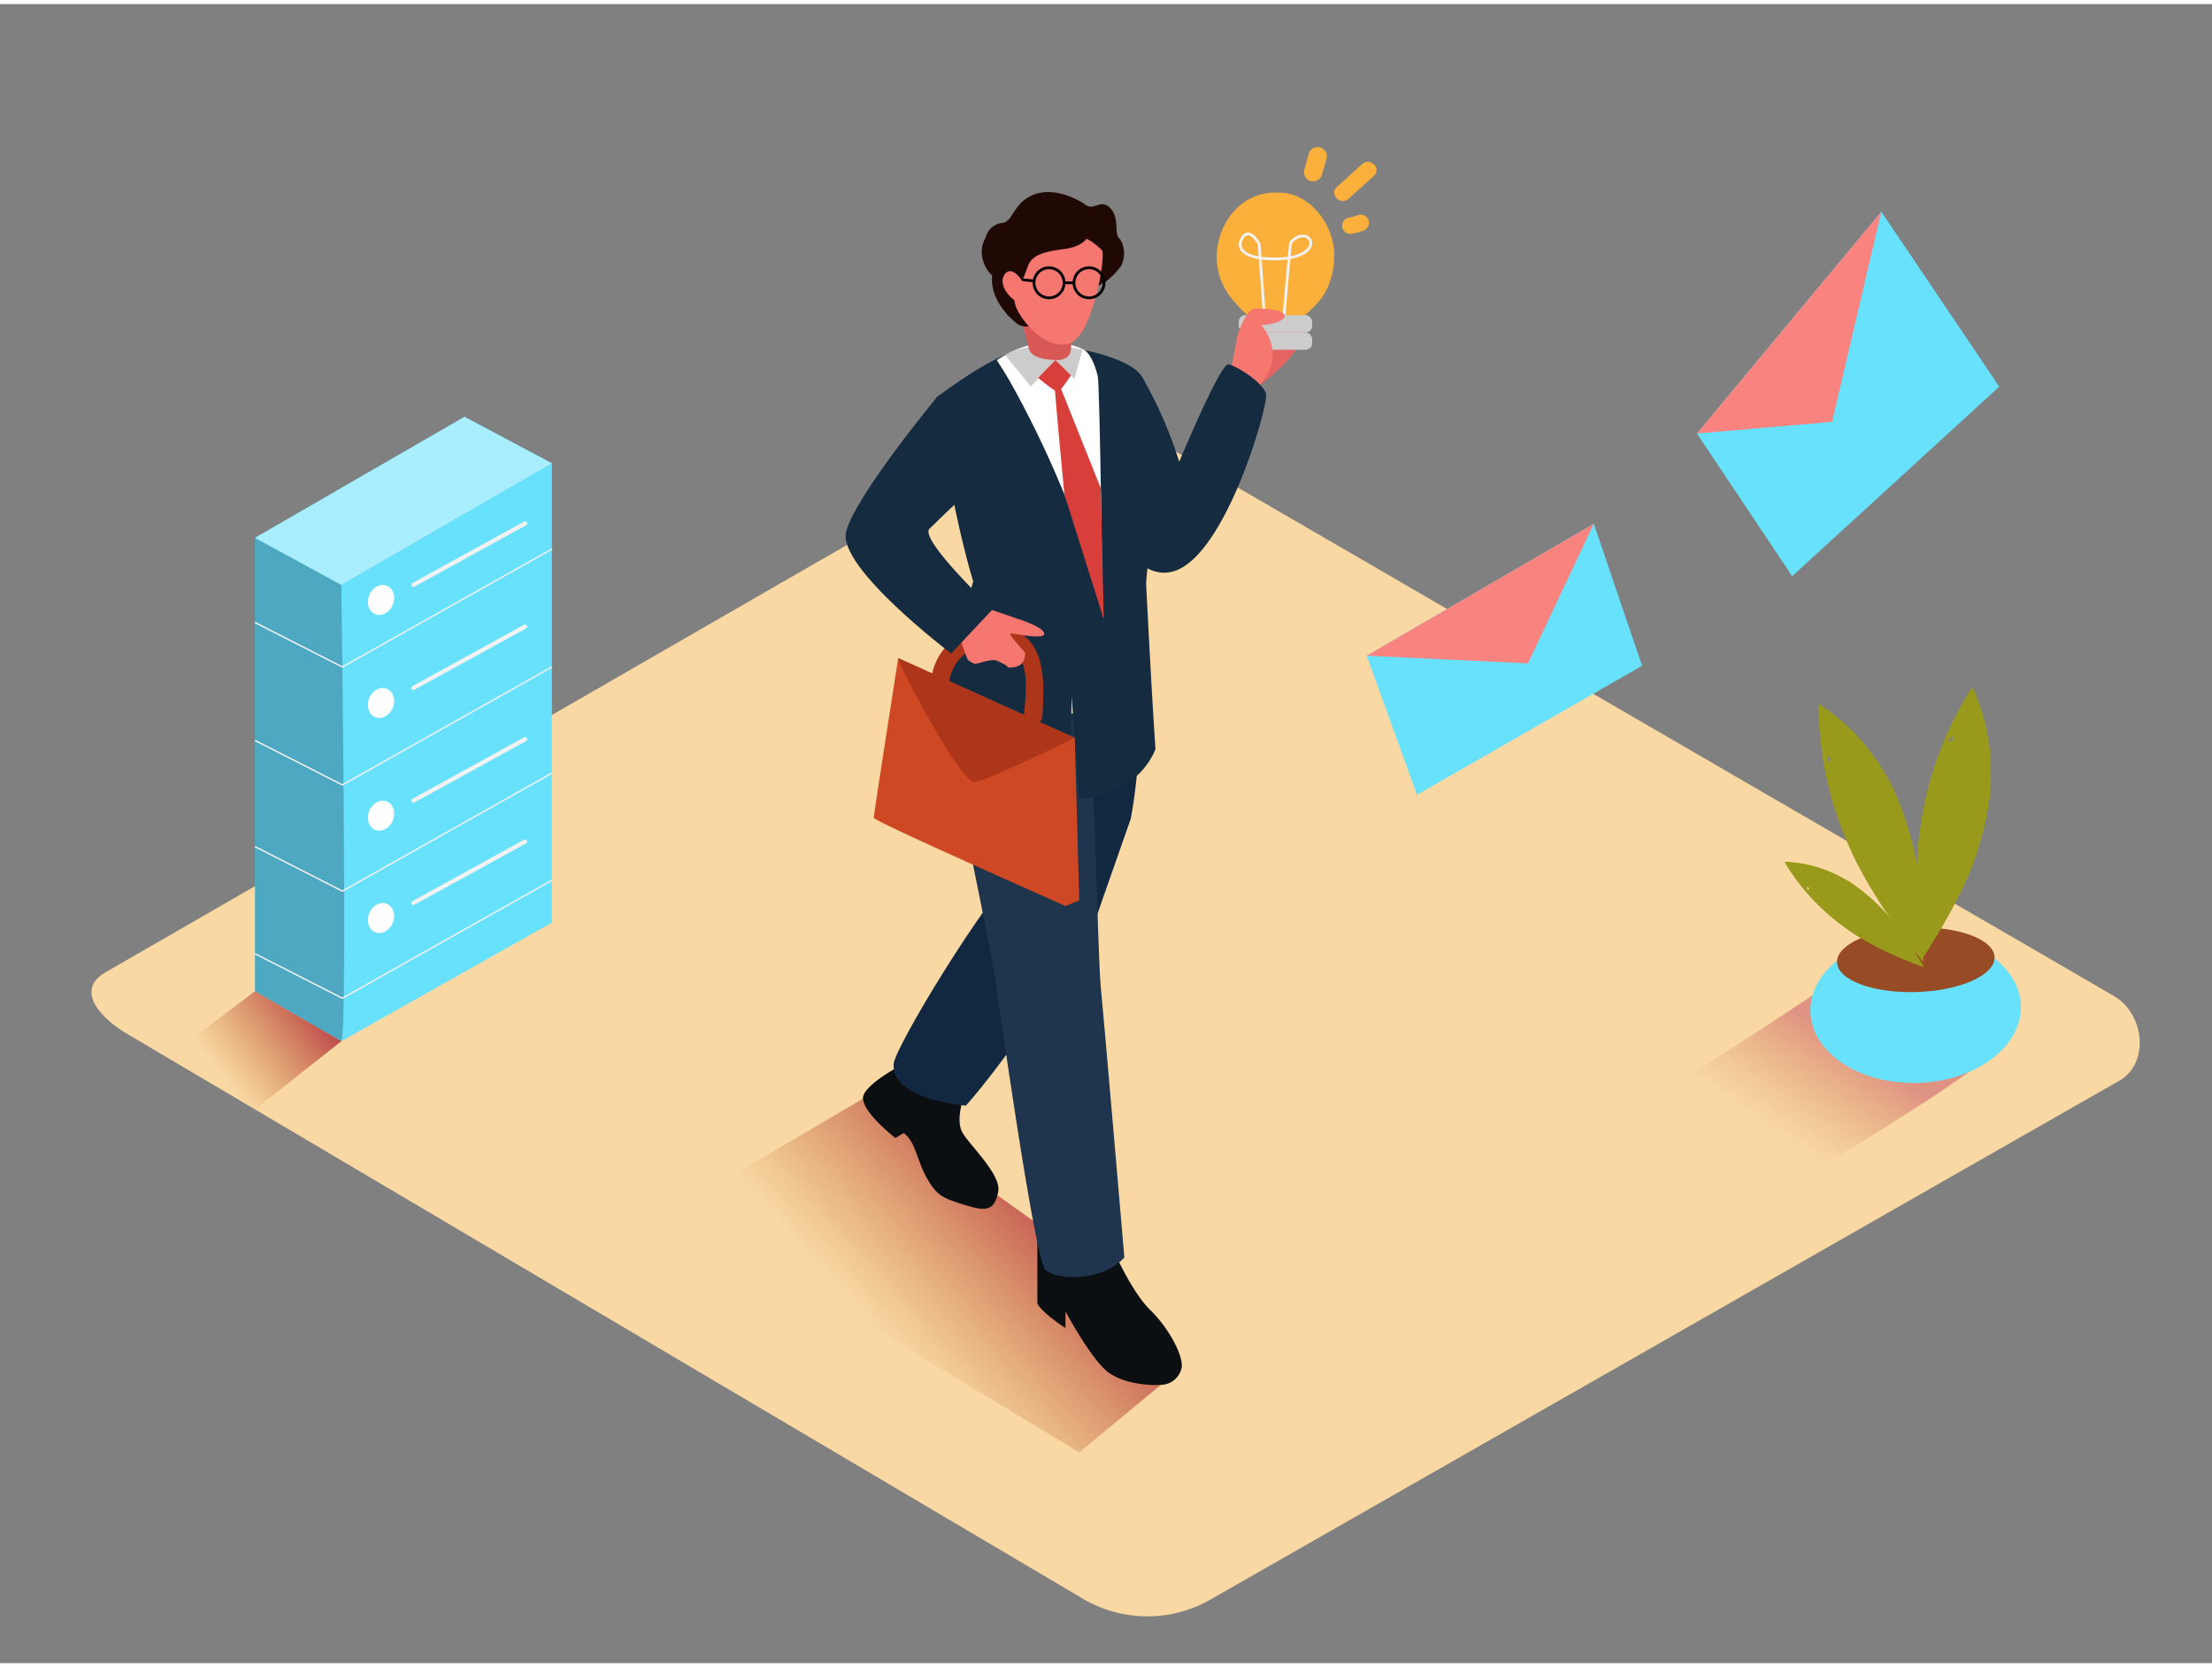 <svg id="Layer_2" data-name="Layer 2" xmlns="http://www.w3.org/2000/svg" xmlns:xlink="http://www.w3.org/1999/xlink" viewBox="0 0 400 300" width="406" height="306" class="illustration styles_illustrationTablet__1DWOa"><rect x="0" y="0" width="400" height="300" fill="#808080" stroke="none"/><defs><linearGradient id="linear-gradient" x1="159.04" y1="240.26" x2="201.58" y2="201.8" gradientUnits="userSpaceOnUse"><stop offset="0" stop-color="#aa4200" stop-opacity="0"></stop><stop offset="0.98" stop-color="#aa003d"></stop></linearGradient><linearGradient id="linear-gradient-2" x1="320" y1="212.33" x2="332.08" y2="195.46" gradientTransform="translate(-3.41 3.55) rotate(-1.86)" xlink:href="#linear-gradient"></linearGradient><linearGradient id="linear-gradient-3" x1="40.16" y1="193.67" x2="63.64" y2="175.65" xlink:href="#linear-gradient"></linearGradient></defs><title>PP_</title><path d="M196.24,288.6,23.74,186.65c-5.49-3.08-10.2-8.15-4.85-11.46L192,75.41c2.6-1.61,6.54-2.66,9.18-1.13L382.28,179.37c5.49,3.19,6.48,12.1,1,15.29L219,288.44A22.94,22.94,0,0,1,196.24,288.6Z" fill="#f9d8a3"></path><polygon points="156.04 197.94 122.22 217.85 195.16 261.89 213.68 246.57 194 225.18 156.04 197.94" fill="url(#linear-gradient)"></polygon><path d="M205.89,135.09,185,137.47s9.08,39.78,10.69,35c.94-2.78,5.33-15.29,8.79-25.16A95,95,0,0,0,205.89,135.09Z" fill="#122840"></path><path d="M174.2,197.87s-1.3,3.65-.32,5.88,7.33,7.81,6.62,11.07-1.94,3.61-6,2.35-5.07-1.68-6.9-4.88-2-6.58-4.19-8.15l-1.49.91s-5.68-4.37-5.87-7.12,9.29-7.38,9.71-7.43S174.2,197.87,174.2,197.87Z" fill="#0b0f12"></path><path d="M201.55,225.78s3.23,7.27,6.47,10.39,6,8.2,5.66,10.39a3.88,3.88,0,0,1-3.81,3.12c-1.5.12-6.93,0-9.93-2.66s-7.27-10.62-7.27-10.62v3s-4-2.54-5.08-4.39v-12.7" fill="#0b0f12"></path><path d="M194,176.32c-.94-7.3-1.47-14.68-2-22-.55-7.92-.92-15.84-1.16-23.77-.48,7.25-3.18,21.66-4.95,23.46-8.51,8.66-24,34.68-24.28,37.57-.59,6.58,13.05,7.61,13.05,7.61s7.05-7.59,18.91-26.28C193.54,172.58,194,176.63,194,176.32Z" fill="#122840"></path><path d="M170.85,131c.57,2.28,8,38.44,8.83,43.56s7.4,52.67,9.4,54.38,10,2.28,14.24-2.28c0,0-3.7-43.28-4.27-49s-1.42-49.37-2.28-49.6S170.85,131,170.85,131Z" fill="#1f354d"></path><path d="M227.89,68.83s7.3-5.22,7.84-9.45a5.94,5.94,0,0,0-3.29-6l-5,6" fill="#e56461"></path><path d="M226.2,56.47c-.78,0-2.39-2-2.92-2.56a13.45,13.45,0,0,1-2.2-3.31c-3.15-6.81,1.07-16,8.92-16.5a14.53,14.53,0,0,1,1.67,0c5.15.24,9.08,5.37,9.55,10.22A14.35,14.35,0,0,1,240,51.43a10.79,10.79,0,0,1-2,2.88c-.56.59-2.23,2.4-3.09,2.38Z" fill="#fbb03b"></path><path d="M228.69,57l-1-13.62s-1.83-3.34-3.11-1,1.38,3.91,6.8,3.68,6.41-2.79,5.22-3.78-3.15.38-3.25,1.08S232.13,57,232.13,57" fill="none" stroke="#f2f2f2" stroke-miterlimit="10" stroke-width="0.5"></path><rect x="224.01" y="56.25" width="13.28" height="3.13" rx="1.19" ry="1.19" fill="#ccc"></rect><rect x="224.01" y="59.38" width="13.28" height="3.13" rx="1.19" ry="1.19" fill="#ccc"></rect><path d="M188.91,143.64c1.18.07,3.35,0,4.52,0l.36-18.45,1.36,18.47c5.08,0,11.24-2.84,13.8-8.92-.69-9.62-1.85-32.94-1.85-32.94l-30.77,1.48-.06.19a1.17,1.17,0,0,1-.22.72h0c-2.94,9.87-7.49,26.53-9.47,36.62C172.82,143.72,182.54,143.27,188.91,143.64Z" fill="#152b3f"></path><path d="M222.46,66.74s1.17-5.77,1.17-6.19,1.6-5.34,3.2-5.45,5,.11,5.45,1.07-2.35,1.87-4.17,1.89c0,0,2.88,3.23,1.82,7.08a11.44,11.44,0,0,1-4.7,6" fill="#f67770"></path><path d="M179.09,115c2.43-.09,9.2,1.61,13.81,1.27A50.76,50.76,0,0,0,206,113.93c.17-.82.33-1.67.45-2.61,3.06-23.65,2.25-40.24,0-44s-15.69-6.71-21.81-5-15.32,8.83-15.32,8.83,2.52,20.06,7,34.33C177.63,109.48,177.63,109.48,179.09,115Z" fill="#152b3f"></path><path d="M206.49,67.34a77.18,77.18,0,0,1,6.75,15.42s7.45-17.87,8.89-17.62,6.41,3.35,6.82,5.42-7.38,29.58-16.92,32.06-14.92-18.74-14.92-18.74" fill="#152b3f"></path><path d="M162.43,118.26l31.92,14.43.81,29.4-2.49,1S158,147.76,158,147.15,162.43,118.26,162.43,118.26Z" fill="#ce4823"></path><path d="M188,129.84a1.64,1.64,0,0,0,.49-1.08c.44-6.39.8-15.18-7.56-16.1-5.92-.65-11.09,2.78-12.36,8.39l-6.17-2.79c-.12.79,11.33,22.83,13.95,22.41s18-8,18-8Zm-16.34-7.39a7.78,7.78,0,0,1,9.82-6.36c5.22,1.34,4,8.43,3.7,12.47Z" fill="#ad361a"></path><path d="M184.17,111.21l-5-1.73c-2.55-.89-6,2.27-5.47,4.71.24,1.1,1.61,3.1,3.17,5a9.66,9.66,0,0,1,2.89-.56c.77.06,1.2.53,1.88.75q.37.28.72.58,2.84.14,3-2.33a1.46,1.46,0,0,1,.05-.3c-1.54-1.76-3.21-3.61-2.59-3.54,1.09.12,6.24,1.22,6,0S184.17,111.21,184.17,111.21Z" fill="#f67770"></path><path d="M175,118.57a6.64,6.64,0,0,0,1.2.73c.87-.09,1.79-.49,2.72-.63-.65-1-3.73-5.42-4.56-5.8s-.73,1.95-.73,1.95S174.27,116.71,175,118.57Z" fill="#f67770"></path><path d="M169.58,70.89S154.59,89,153,95.43s19,22,19,22l7.51-8S166.17,96.8,168.08,94.87,180.25,83.3,180.25,83.3" fill="#152b3f"></path><path d="M180.25,64.38s1.76,2.74,2.37,3.83c13.16,23.45,17.65,44,16.79,42.44,0,0-.51-41.75-.9-43.35-.94-3.9-2.34-4.7-2.34-4.7S189.21,58.41,180.25,64.38Z" fill="#fff"></path><path d="M181.73,63.43l4.66,5.72c.52-.45,4.46-4.78,4.46-4.78l3.45,3.42,1.43-5.27S187.32,60.38,181.73,63.43Z" fill="#ccc"></path><path d="M187.74,67.59a35.64,35.64,0,0,0,3.53,2.64c.3,0,2.41-3.09,2.41-3.09l-2.83-2.78Z" fill="#d83e3a"></path><path d="M190.71,68.44c-.16.22,1.76,20.18,1.76,20.18l7.13,22.64-.55-23.72-7.63-19.11Z" fill="#d83e3a"></path><path d="M184.52,56.25l1.59,6.26s.38,1.78,4.75,1.85c0,0,2.82.34,2.83-2.24,0-.85,0-4.31,0-4.31" fill="#d85855"></path><path d="M187.51,53.6c-.92-.82-2.85-2.3-2.7-3.77a2.69,2.69,0,0,0,.27-.37,2.79,2.79,0,0,0-1-3.78,4.45,4.45,0,0,1-.69-.42c2.34-1,1.95-5.28-1.17-5.3a4.78,4.78,0,0,0-4.68,4.88,6,6,0,0,0,1.86,4.24c-.26,3.47,1.62,6.14,4.19,8.44a2.83,2.83,0,0,0,3.91,0A2.79,2.79,0,0,0,187.51,53.6Z" fill="#200904"></path><path d="M202.55,42.51l-.14-.11c-1-1,.09-3.72-1.64-5.51s-2.87.55-4.47-.6-5.87-3.28-9.48-1.79-3.55,4.73-5.5,5.07a3.43,3.43,0,0,0-3.14,3.08c-.17,1.25,2,9.24,3.93,13.5a8.7,8.7,0,0,0,3.1,1.75l14.71-7.67a14.78,14.78,0,0,0,2.78-2.83A5,5,0,0,0,202.55,42.51Z" fill="#200904"></path><path d="M199.28,44.54c.74.79-1.69,16.44-6.46,17s-8.73-5.29-9.23-7.17-1.86-12.34.07-13.29S194.82,39.73,199.28,44.54Z" fill="#f67770"></path><path d="M197.05,40s.94,3.64-4.76,4.32-6.08,2-6.75,4c-1.27,3.75-5.26,8.11-6.63-3.15-.07-.54,4-8.26,8.45-8.86S197.05,40,197.05,40Z" fill="#200904"></path><path d="M185,50.3s-1.79-3.08-3.17-1.61.11,4,2,5.1" fill="#f67770"></path><circle cx="196.93" cy="50.4" r="2.72" fill="none" stroke="#000" stroke-miterlimit="10" stroke-width="0.5"></circle><circle cx="189.7" cy="50.4" r="2.72" fill="none" stroke="#000" stroke-miterlimit="10" stroke-width="0.5"></circle><line x1="194.21" y1="50.4" x2="192.42" y2="50.4" fill="none" stroke="#000" stroke-miterlimit="10" stroke-width="0.5"></line><line x1="184.81" y1="49.83" x2="187.01" y2="50.08" fill="none" stroke="#000" stroke-miterlimit="10" stroke-width="0.5"></line><path d="M327.94,179.13c-8.69,5.83-17,11.1-25.25,16.39,8.82,4.5,21,10.88,27.06,14.34,5.67-3.3,25-15,31.87-21.09Z" opacity="0.32" fill="url(#linear-gradient-2)"></path><ellipse cx="346.68" cy="180.72" rx="19.03" ry="13.4" transform="matrix(1, -0.03, 0.03, 1, -5.69, 11.36)" fill="#68e1fd"></ellipse><ellipse cx="346.44" cy="172.81" rx="14.25" ry="5.84" transform="translate(-5.43 11.34) rotate(-1.86)" fill="#974c26"></ellipse><path d="M347.39,172.91c1.07-1.61,2.14-3.3,3.26-5.18,1.43-2.41,2.76-4.88,4-7.4a48,48,0,0,0,2.85-7,57.5,57.5,0,0,0,2-8c.12-.71.23-1.42.32-2.13,0-.33.05-.29.05-.25s0-.23,0-.61c.08-1.44.13-2.88.1-4.33a36.38,36.38,0,0,0-3.3-14.47,62.82,62.82,0,0,0-9.36,25.2q-.12.8-.23,1.61s-.11,1-.16,1.37-.1,1.24-.11,1.35q-.07,1-.12,2c-.12,2.63-.13,5.26,0,7.9C346.76,166.36,347,169.64,347.39,172.91Zm4.78-39.51q.5-.6,1-1.18h0a2.37,2.37,0,0,0,0,1A3.26,3.26,0,0,0,352.17,133.41Z" fill="#999a1c"></path><path d="M347.76,173.14c0-1.93,0-3.93-.06-6.12-.1-2.8-.31-5.6-.66-8.38a48,48,0,0,0-1.38-7.41,57.5,57.5,0,0,0-2.63-7.78c-.28-.66-.58-1.32-.88-2-.14-.3-.11-.27-.09-.24l-.31-.53c-.71-1.26-1.45-2.5-2.26-3.7a36.38,36.38,0,0,0-10.6-10.39,62.82,62.82,0,0,0,5.75,26.26q.33.74.68,1.48l.61,1.24.64,1.19q.49.9,1,1.79c1.32,2.28,2.74,4.5,4.23,6.67C343.68,168,345.68,170.59,347.76,173.14Zm-17.33-35.82q.09-.78.23-1.55h0a2.37,2.37,0,0,0,.53.88A3.26,3.26,0,0,0,330.43,137.32Z" fill="#999a1c"></path><path d="M347.89,174.14c-.6-1.05-1.26-2.13-2-3.28-1-1.48-2-2.92-3.06-4.31a30.2,30.2,0,0,0-3.14-3.56,36.16,36.16,0,0,0-3.93-3.35c-.36-.27-.74-.52-1.11-.78-.17-.12-.15-.11-.12-.1l-.34-.19c-.79-.45-1.59-.88-2.41-1.27a22.88,22.88,0,0,0-9.07-2.18,39.51,39.51,0,0,0,11.58,12.32l.84.58.73.47.73.44,1.12.64q2.17,1.21,4.44,2.23C344,172.67,345.94,173.43,347.89,174.14ZM327,160.41q-.2-.45-.38-.91h0a1.49,1.49,0,0,0,.57.3A2.05,2.05,0,0,0,327,160.41Z" fill="#999a1c"></path><path d="M347.39,172.91c1.07-1.61,2.14-3.3,3.26-5.18,1.43-2.41,2.76-4.88,4-7.4a48,48,0,0,0,2.85-7,57.5,57.5,0,0,0,2-8c.12-.71.23-1.42.32-2.13,0-.33.05-.29.05-.25s0-.23,0-.61c.08-1.44.13-2.88.1-4.33a36.38,36.38,0,0,0-3.3-14.47,62.82,62.82,0,0,0-9.36,25.2q-.12.8-.23,1.61s-.11,1-.16,1.37-.1,1.24-.11,1.35q-.07,1-.12,2c-.12,2.63-.13,5.26,0,7.9C346.76,166.36,347,169.64,347.39,172.91Zm4.78-39.51q.5-.6,1-1.18h0a2.37,2.37,0,0,0,0,1A3.26,3.26,0,0,0,352.17,133.41Z" fill="#999a1c"></path><path d="M347.76,173.14c0-1.93,0-3.93-.06-6.12-.1-2.8-.31-5.6-.66-8.38a48,48,0,0,0-1.38-7.41,57.5,57.5,0,0,0-2.63-7.78c-.28-.66-.58-1.32-.88-2-.14-.3-.11-.27-.09-.24l-.31-.53c-.71-1.26-1.45-2.5-2.26-3.7a36.38,36.38,0,0,0-10.6-10.39,62.82,62.82,0,0,0,5.75,26.26q.33.74.68,1.48l.61,1.24.64,1.19q.49.9,1,1.79c1.32,2.28,2.74,4.5,4.23,6.67C343.68,168,345.68,170.59,347.76,173.14Zm-17.33-35.82q.09-.78.23-1.55h0a2.37,2.37,0,0,0,.53.88A3.26,3.26,0,0,0,330.43,137.32Z" fill="#999a1c"></path><path d="M347.89,174.14c-.6-1.05-1.26-2.13-2-3.28-1-1.48-2-2.92-3.06-4.31a30.2,30.2,0,0,0-3.14-3.56,36.16,36.16,0,0,0-3.93-3.35c-.36-.27-.74-.52-1.11-.78-.17-.12-.15-.11-.12-.1l-.34-.19c-.79-.45-1.59-.88-2.41-1.27a22.88,22.88,0,0,0-9.07-2.18,39.51,39.51,0,0,0,11.58,12.32l.84.58.73.47.73.44,1.12.64q2.17,1.21,4.44,2.23C344,172.67,345.94,173.43,347.89,174.14ZM327,160.41q-.2-.45-.38-.91h0a1.49,1.49,0,0,0,.57.3A2.05,2.05,0,0,0,327,160.41Z" fill="#999a1c"></path><polyline points="247.14 117.83 256.24 142.98 296.94 119.65 288.21 93.97" fill="#68e1fd"></polyline><polygon points="247.14 117.83 276.31 119.22 288.21 93.97 247.14 117.83" fill="#f9847f"></polygon><polyline points="306.86 77.65 324.08 103.45 361.53 69.18 340.2 37.54" fill="#68e1fd"></polyline><polygon points="306.86 77.65 331.3 75.54 340.2 37.54 306.86 77.65" fill="#f9847f"></polygon><polyline points="99.8 83.04 84 74.64 46.11 96.52 46.11 178.51 61.72 187.54" fill="#68e1fd"></polyline><polyline points="99.8 83.04 84 74.64 46.11 96.52 46.11 178.51 61.72 187.54" fill="#152b3f" opacity="0.31"></polyline><path d="M61.72,187.54c1.19-.1,0-82.51,0-82.51L99.8,83v83.09Z" fill="#68e1fd"></path><polyline points="99.8 98.55 61.91 119.87 46.11 111.83" fill="none" stroke="#f2f2f2" stroke-miterlimit="10" stroke-width="0.25"></polyline><polyline points="99.8 119.87 61.91 141.2 46.11 133.15" fill="none" stroke="#f2f2f2" stroke-miterlimit="10" stroke-width="0.25"></polyline><polyline points="99.8 139.07 61.91 160.4 46.11 152.35" fill="none" stroke="#f2f2f2" stroke-miterlimit="10" stroke-width="0.25"></polyline><polyline points="99.8 158.44 61.91 179.77 46.11 171.72" fill="none" stroke="#f2f2f2" stroke-miterlimit="10" stroke-width="0.25"></polyline><polygon points="61.72 105.03 46.11 96.52 84 74.64 99.8 83.04 61.72 105.03" fill="#68e1fd"></polygon><polygon points="61.72 105.03 46.11 96.52 84 74.64 99.8 83.04 61.72 105.03" fill="#fff" opacity="0.43"></polygon><ellipse cx="68.9" cy="107.74" rx="2.78" ry="2.3" transform="translate(-56.92 130.65) rotate(-67.72)" fill="#fff"></ellipse><path d="M94.79,93.57,74.54,104.71c-.42.23,0,.88.38.65L95.17,94.22c.42-.23,0-.88-.38-.65Z" fill="#f2f2f2"></path><ellipse cx="68.9" cy="126.39" rx="2.78" ry="2.3" transform="translate(-74.18 142.22) rotate(-67.72)" fill="#fff"></ellipse><path d="M94.79,112.22,74.54,123.35c-.42.23,0,.88.38.65l20.25-11.13c.42-.23,0-.88-.38-.65Z" fill="#f2f2f2"></path><ellipse cx="68.9" cy="146.77" rx="2.78" ry="2.3" transform="translate(-93.03 154.87) rotate(-67.72)" fill="#fff"></ellipse><path d="M94.79,132.59,74.54,143.73c-.42.23,0,.88.38.65l20.25-11.13c.42-.23,0-.88-.38-.65Z" fill="#f2f2f2"></path><ellipse cx="68.9" cy="165.27" rx="2.78" ry="2.3" transform="translate(-110.15 166.36) rotate(-67.72)" fill="#fff"></ellipse><path d="M94.79,151.09,74.54,162.23c-.42.23,0,.88.38.65l20.25-11.13c.42-.23,0-.88-.38-.65Z" fill="#f2f2f2"></path><path d="M236.66,27.08,235.85,30a1.66,1.66,0,0,0,3.2.88l.82-2.93A1.66,1.66,0,0,0,236.66,27.08Z" fill="#fbb03b"></path><path d="M246.35,28.92l-4.61,4.16c-1.44,1.3.68,3.42,2.11,2.13l4.61-4.16C249.9,29.75,247.78,27.63,246.35,28.92Z" fill="#fbb03b"></path><path d="M247.5,39.13a1.51,1.51,0,0,0-1.85-1,12.25,12.25,0,0,1-1.9.53,1.51,1.51,0,0,0-1,1.85,1.53,1.53,0,0,0,1.85,1,12.25,12.25,0,0,0,1.9-.53A1.54,1.54,0,0,0,247.5,39.13Z" fill="#fbb03b"></path><polyline points="46.11 178.51 30.26 190.5 46.11 199.87 61.72 187.54" fill="url(#linear-gradient-3)"></polyline></svg>